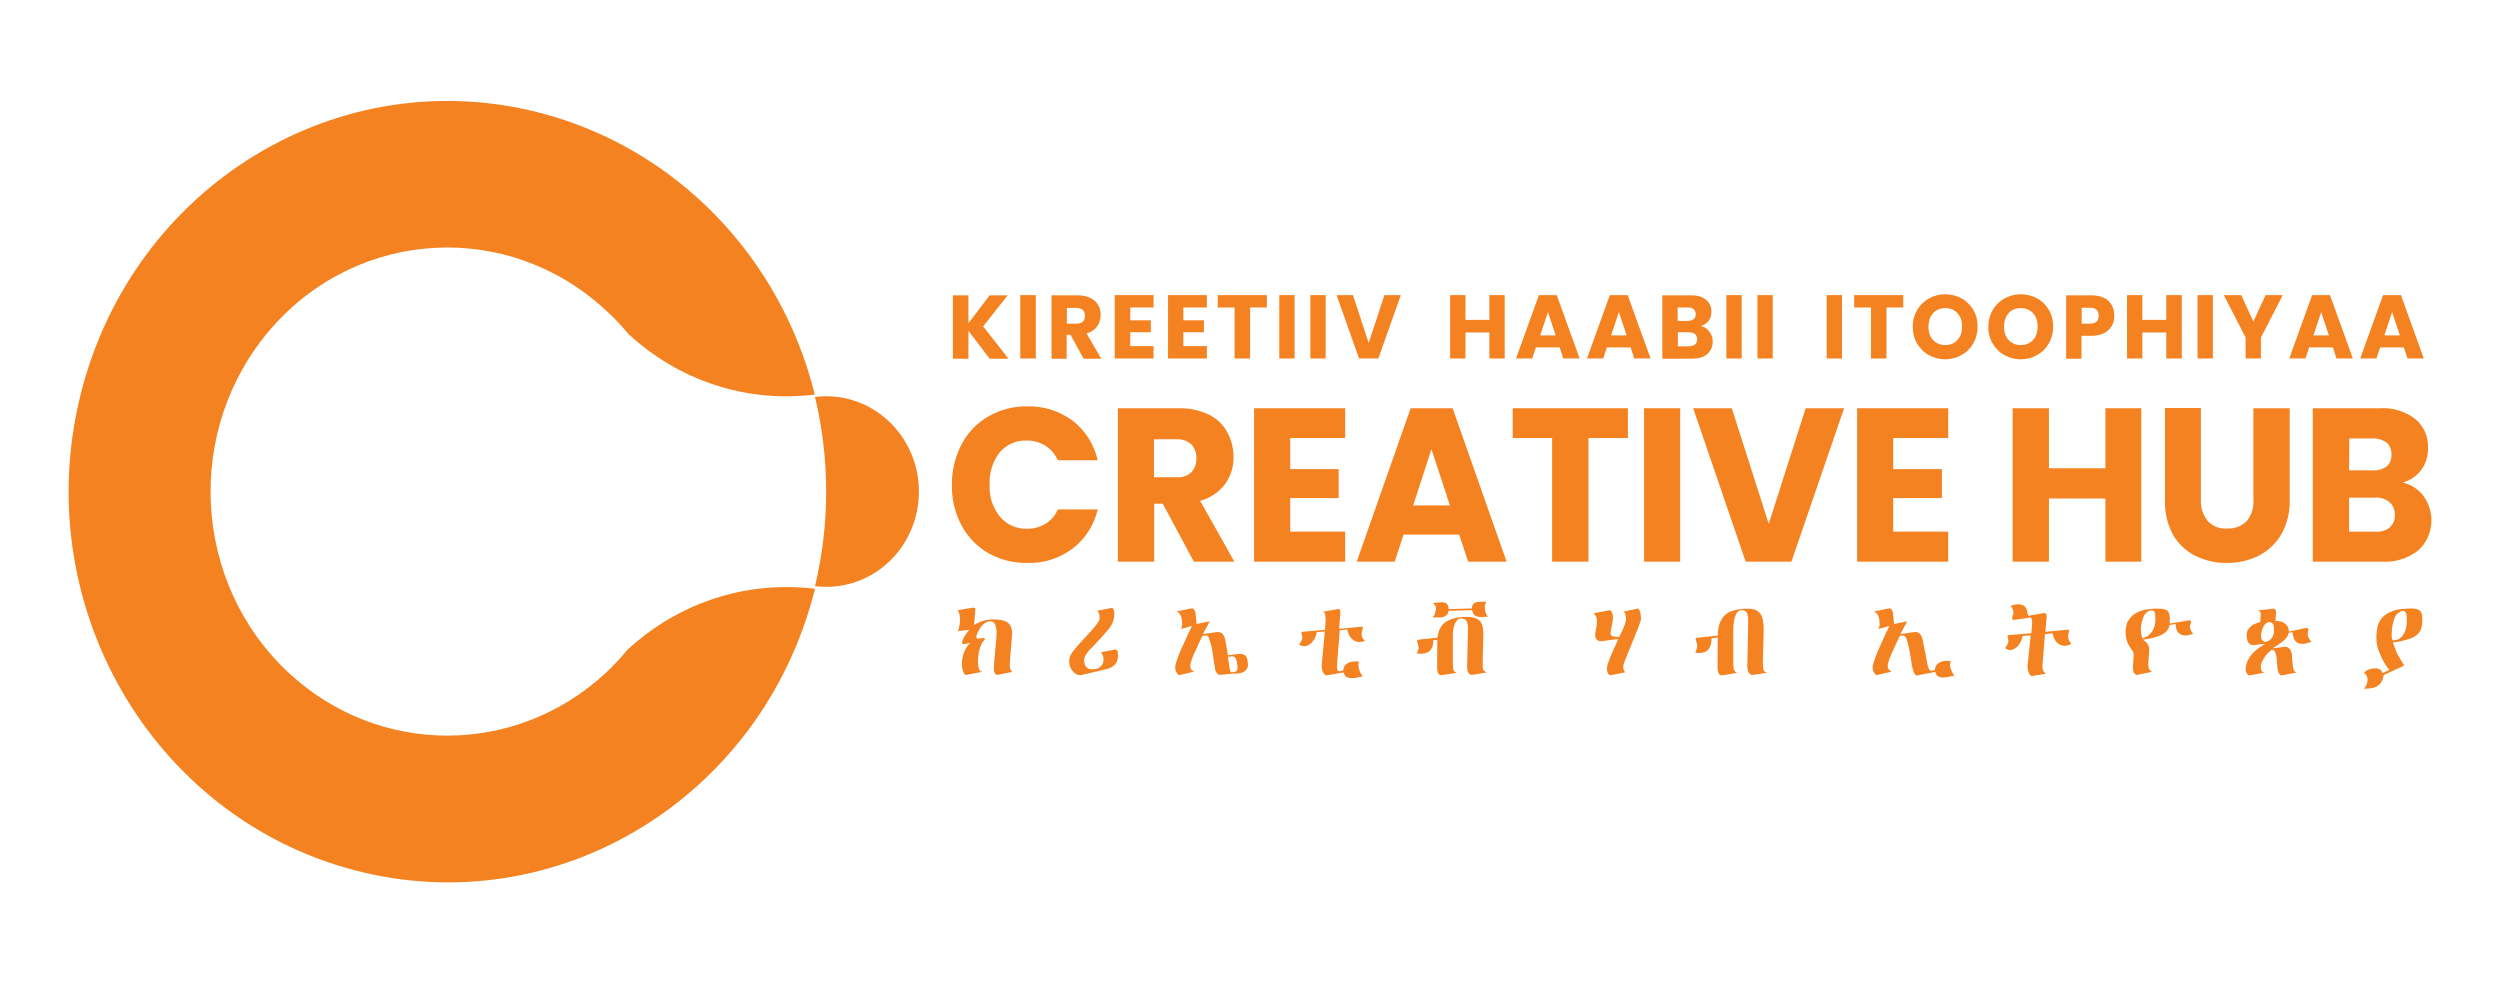 <?xml version="1.0" encoding="utf-8"?>
<!-- Generator: Adobe Illustrator 28.2.0, SVG Export Plug-In . SVG Version: 6.00 Build 0)  -->
<svg version="1.1" id="Layer_2_00000036227914192138824060000000624300514597956491_"
	 xmlns="http://www.w3.org/2000/svg" xmlns:xlink="http://www.w3.org/1999/xlink" x="0px" y="0px" viewBox="0 0 1191.1 468.5"
	 style="enable-background:new 0 0 1191.1 468.5;" xml:space="preserve">
<style type="text/css">
	.st0{fill:#F58220;}
	.st1{fill-rule:evenodd;clip-rule:evenodd;fill:#F58220;}
	.st2{fill:none;}
</style>
<g id="Layer_1-2">
	<g>
		<g>
			<g>
				<path class="st0" d="M468,295.9c1.6-0.5,3.4-0.8,5.2-0.8c3.2,0,5.6,0.5,7,1.6s2.1,2.9,2,5.5l-1.1,13.8c0,0.8,0,1.5,0.1,2.2
					s0.5,1.3,1.1,1.9l-7.3,1.5c-0.3-0.2-0.6-0.4-0.8-0.6c-0.2-0.2-0.4-0.6-0.5-0.9c-0.1-0.4-0.2-0.9-0.2-1.4c0-0.6,0-1.2,0.1-2.1
					l1.1-12.9c0.1-0.8,0.1-1.7,0.1-2.6c0-0.9-0.1-1.7-0.3-2.5c-0.2-0.8-0.5-1.4-0.9-1.9c-0.4-0.5-1-0.7-1.8-0.7
					c-0.7,0-1.3,0.2-2,0.5c-0.6,0.4-1.2,0.8-1.8,1.4c-0.6,0.6-1.1,1.3-1.5,2.1s-0.9,1.7-1.2,2.6c-0.1,0.3-0.1,0.5-0.1,0.8
					c0,0.6,0.3,0.9,0.9,0.9c0.2,0,0.4,0,0.6-0.1l1.4-0.2c0.1,0,0.3,0,0.6,0s0.4,0.1,0.5,0.3c0.1,0.3,0,0.5-0.2,0.7
					c-0.2,0.2-0.5,0.5-0.7,0.7c-0.3,0.4-0.6,0.9-0.9,1.6s-0.5,1.5-0.8,2.4c-0.2,0.9-0.4,1.9-0.5,2.9s-0.2,2-0.2,3
					c0,1.1,0.2,2.1,0.5,3c0.4,0.9,0.8,1.4,1.5,1.5l-7.9,1.5c-0.3-0.1-0.5-0.3-0.6-0.6c-0.2-0.3-0.3-0.6-0.5-1.1
					c-0.1-0.4-0.3-0.9-0.4-1.3s-0.2-0.9-0.2-1.4v-1.7c0-0.9,0.2-1.8,0.4-2.7s0.5-1.8,0.9-2.7c0.4-0.9,0.8-1.6,1.3-2.3s1-1.2,1.5-1.5
					l-3.2,0.6H459c-0.4,0-0.6-0.2-0.6-0.7c0-0.4,0.1-0.8,0.3-1.4c0.2-0.5,0.5-1.1,0.9-1.7s0.7-1.2,1.1-1.7s0.8-1,1.2-1.4l-0.3,0.1
					l-5.2,0.6c0.1-0.3,0.2-0.6,0.4-1.1c0.1-0.4,0.2-0.9,0.3-1.4c0.1-0.5,0.1-1,0.2-1.5s0.1-1,0.1-1.4c0-0.9-0.1-1.8-0.3-2.7
					s-0.5-1.5-0.8-1.9l7.2-1.2c0.4,0,0.6,0.1,0.9,0.2s0.3,0.4,0.3,0.6l-0.6,7.4C465.1,297.2,466.4,296.5,468,295.9L468,295.9z"/>
				<path class="st0" d="M532.6,312.9c0,1.6-0.6,3-1.7,4s-2.6,1.7-4.2,2l-11.9,2.8c-1.5,0-2.7-0.6-3.7-1.9c-1.2-1.3-1.7-2.9-1.7-4.8
					c0-0.9,0.2-1.8,0.6-2.7s1-1.7,1.7-2.6c0.5-0.7,1.3-1.6,2.3-2.7c1-1.1,2.1-2.3,3.2-3.5s2.2-2.4,3.2-3.5c1-1.1,1.7-2,2.1-2.6
					c0.9-1.2,1.4-2.1,1.4-2.9s-0.1-1.3-0.2-1.9c-0.1-0.5-0.4-1.1-0.9-1.6l7-1.4c0.5,0.3,0.8,0.7,0.9,1.2c0.1,0.5,0.2,1.1,0.2,1.5
					c0,0.5,0,1.1-0.1,1.7s-0.2,1.2-0.4,1.8s-0.4,1.2-0.7,1.7s-0.6,1-0.9,1.5c-0.7,0.8-1.4,1.7-2.2,2.6c-0.8,1-1.7,1.9-2.6,2.9
					c-0.9,1-1.8,2-2.7,2.9c-0.9,1-1.7,1.8-2.5,2.6c-0.5,0.6-1,1.3-1.5,2.1s-0.8,1.6-0.8,2.4c0,1.2,0.3,2.3,0.9,3.1s1.6,1.3,2.9,1.3
					c0.7,0,1.6-0.1,2.7-0.4c0.8-0.4,1.5-0.9,2-1.7s0.8-1.6,0.8-2.4s-0.1-1.5-0.4-2.2c-0.3-0.7-0.6-1.2-1-1.4l7.1-1.4
					c0.5,0.2,0.8,0.6,1.1,1.2C532.5,311.7,532.7,312.3,532.6,312.9L532.6,312.9z"/>
				<path class="st0" d="M593,319.8c-1.1,0.8-2.4,1.1-3.9,1.1c-0.7,0-1.5,0-2.2,0.1c-0.8,0.1-1.5,0.1-2.2,0.2s-1.5,0.2-2.1,0.2
					c-0.7,0.1-1.3,0.1-1.8,0.1c-0.4-0.2-0.8-0.5-1.1-0.9s-0.6-0.9-0.7-1.4l-1.4-9.1c-0.3-1.9-0.7-3.3-1-4.3c-0.3-1-0.6-1.8-0.8-2.2
					s-0.5-0.8-0.8-0.8s-0.6-0.1-1,0l-1.1,0.1c-1,2-1.8,3.7-2.4,5.1c-0.7,1.4-1.2,2.7-1.7,3.7s-0.8,1.9-1,2.5
					c-0.2,0.6-0.4,1.2-0.5,1.6c-0.1,0.4-0.2,0.8-0.2,1c0,0.2,0,0.5,0,0.6c0,0.6,0.2,1.2,0.6,1.7s0.8,0.8,1.3,0.9l-7.4,1.7
					c-0.5-0.4-0.8-0.9-1.2-1.6s-0.5-1.4-0.5-2c0-0.3,0-0.6,0.1-1s0.2-0.9,0.4-1.5c0.2-0.6,0.4-1.4,0.8-2.4c0.3-0.9,0.8-2.1,1.4-3.5
					c0.6-1.4,1.3-3,2.2-4.9c0.8-1.9,1.9-4.1,3.1-6.6l-5.3,1.5c0.2-0.3,0.3-0.6,0.5-1.2c0.1-0.5,0.2-1,0.1-1.5c0-0.5-0.1-1.1-0.1-1.7
					c-0.1-0.6-0.2-1.1-0.4-1.6c-0.2-0.5-0.5-1-0.8-1.4c-0.3-0.4-0.8-0.8-1.4-1l7.7-1.5c0.3,0.1,0.5,0.4,0.8,0.8s0.5,0.9,0.6,1.3
					l0.5,5.4l6.3-1.3l-3.3,6.1l7-1c1.1,0,1.9,0.4,2.5,1.1c0.6,0.7,1,1.8,1.3,3.3l1.1,6.7l4.9-0.6c1-0.1,1.8-0.1,2.3,0.1
					s1.1,0.5,1.4,0.9c0.3,0.4,0.6,1,0.7,1.6c0.1,0.7,0.2,1.5,0.3,2.4C594.6,318,594.1,319,593,319.8L593,319.8z M589.1,314.7
					c-0.2-0.5-0.3-0.9-0.5-1.2s-0.4-0.5-0.7-0.6c-0.2-0.1-0.5-0.2-0.8-0.2l-2.1,0.2l0.7,4.8c0.1,0.7,0.3,1.3,0.4,1.8
					c0.1,0.5,0.4,0.8,0.7,0.8c1.4,0,2.2-0.3,2.5-0.9c0.3-0.6,0.4-1.5,0.2-2.6C589.4,315.9,589.3,315.2,589.1,314.7L589.1,314.7z"/>
				<path class="st0" d="M647.5,305.9c-1.5-0.1-2.7-0.7-3.7-1.8s-1.6-2.6-1.9-4.2l-3.6,0.4l-1.3,16.4c0,0.3,0,0.6,0,1s0.1,0.7,0.1,1
					s0.2,0.6,0.3,0.8c0.2,0.2,0.3,0.3,0.6,0.3l2-0.3c0-0.8,0.2-1.4,0.5-2s0.7-1,1.2-1.3s1.1-0.6,1.8-0.8s1.5-0.3,2.2-0.3
					c0.8,0,1.4,0.1,1.8,0.2c-0.2,0.4-0.3,0.9-0.3,1.5c0,0.9,0.2,1.8,0.6,2.9s0.9,1.9,1.5,2.5c-1.1,0.3-2.1,0.5-3,0.7
					s-1.6,0.2-2.2,0.2c-1.1,0-2-0.2-2.6-0.6c-0.6-0.4-1.1-1.1-1.4-2.1l-8.5,1.4c-0.6-0.5-1.1-1.1-1.4-1.8s-0.5-1.8-0.5-3.1l1.5-16
					l-3.9,0.3c-0.1,1-0.4,1.9-0.8,2.7c-0.4,0.8-0.9,1.5-1.4,2.1c-0.5,0.6-1.2,1-1.8,1.4s-1.3,0.5-2,0.5c-0.9-0.1-1.7-0.3-2.4-0.8
					c0.5-0.7,0.9-1.4,1.2-1.9c0.2-0.5,0.4-1,0.4-1.5c0-0.1,0-0.2-0.1-0.5s-0.1-0.4-0.1-0.6c0-0.2-0.1-0.4-0.2-0.6
					c0-0.2-0.1-0.4-0.1-0.5c0-0.3,0.2-0.4,0.5-0.5l10.8-0.9l0.3-4.7c0-0.8-0.1-1.6-0.2-2.4s-0.5-1.3-1.1-1.5l7.5-1.4
					c0.3,0.3,0.6,0.5,0.7,0.9s0.2,0.7,0.1,1.1l-0.6,7.5l10.8-1c0.3,0,0.5,0.2,0.5,0.5c0,0.2,0,0.4-0.1,0.6c-0.1,0.3-0.1,0.5-0.2,0.8
					s-0.1,0.6-0.2,0.8c0,0.2-0.1,0.4-0.1,0.6c0,0.5,0.1,1,0.3,1.6c0.2,0.6,0.7,1.2,1.3,1.9C649.7,305.6,648.5,305.9,647.5,305.9
					L647.5,305.9z"/>
				<path class="st0" d="M684.9,303.8c0.2-1.9,0.7-3.5,1.4-4.8c0.8-1.3,1.8-2.3,3-3s2.7-1.3,4.3-1.6c1.7-0.3,3.5-0.5,5.4-0.5
					c1.2,0,2.3,0.1,3.3,0.4s1.8,0.7,2.5,1.3c0.7,0.6,1.2,1.5,1.5,2.7c0.3,1.1,0.5,2.6,0.4,4.4l-0.3,13.4c0,0.5,0,1.1,0,1.5
					c0,0.5,0.1,0.9,0.2,1.2c0.1,0.4,0.3,0.7,0.6,0.9s0.6,0.5,1.1,0.7l-7.3,1.2c-0.8-0.4-1.4-0.8-1.6-1.4s-0.4-1.2-0.4-2V318
					l0.4-18.1c0-2-0.2-3.3-0.7-4.1c-0.5-0.7-1.4-1.1-2.7-1.1c-0.7,0-1.2,0.2-1.7,0.7s-0.9,1.1-1.2,1.9c-0.3,0.8-0.6,1.7-0.7,2.8
					c-0.2,1.1-0.2,2.2-0.2,3.5v12.7c0,1.1,0.1,2,0.2,2.6c0.1,0.7,0.7,1.2,1.6,1.7l-7.4,1.1c-0.7-0.1-1.3-0.5-1.5-1.1
					s-0.4-1.4-0.4-2.3l0.1-13.5l-2,0.3c0.1,1.6-0.2,3-0.8,4c-0.6,1-1.5,1.7-2.9,2.1c-0.6,0.2-1.2,0.2-1.8,0.3
					c-0.6,0-1.4-0.1-2.3-0.2c0.2-0.5,0.4-0.9,0.5-1.2s0.3-0.6,0.3-0.8c0.1-0.2,0.1-0.4,0.1-0.6c0-0.2,0-0.5-0.1-0.7
					c-0.1-0.2-0.2-0.5-0.2-1c-0.1-0.5-0.2-0.8-0.4-1.1c-0.1-0.2-0.1-0.4,0-0.6c0.1-0.2,0.2-0.3,0.3-0.5L684.9,303.8L684.9,303.8z
					 M708.3,293.8c-0.3,0-0.7,0.1-1,0.1s-0.7,0.1-1.1,0.1c-0.3,0-0.6,0-0.8,0c-1.1-0.1-2-0.3-2.7-0.8s-1.1-1.3-1.3-2.5l-11.2,0.3
					c-0.1,0.6-0.3,1.2-0.7,1.7c-0.4,0.5-0.9,0.9-1.5,1.1c-0.7,0.3-1.5,0.4-2.6,0.4s-2,0-3-0.1c0.6-0.4,1.1-1,1.3-1.8
					s0.4-1.6,0.4-2.3c0.1-0.6,0-1.1-0.3-1.5c-0.3-0.4-0.6-0.8-1.1-1.2c1.2-0.1,2.3-0.2,3.2-0.3s1.7-0.1,2.3,0.1
					c0.6,0.1,1.1,0.5,1.4,0.9s0.5,1.2,0.6,2.2l11-0.3c0-0.7,0.2-1.3,0.5-1.8s0.7-0.8,1.2-1c0.5-0.2,1.3-0.4,2.1-0.4
					c0.9,0,1.9,0,3.2,0c-0.3,0.4-0.5,0.8-0.6,1.2c-0.1,0.4-0.2,0.9-0.2,1.5c0,1.7,0.5,3.2,1.5,4.4
					C708.9,293.8,708.6,293.8,708.3,293.8L708.3,293.8z"/>
				<path class="st0" d="M781.4,296.6c-0.4,1.2-0.9,2.6-1.6,4.2s-1.3,3.4-2.1,5.2c-0.7,1.8-1.4,3.6-2.1,5.1c-0.6,1.6-1.2,3-1.6,4.1
					c-0.4,1.1-0.6,1.8-0.6,1.9c0,0.5,0,1.1,0.1,1.7c0.1,0.6,0.4,1.1,0.9,1.5l-7.1,1.4c-0.5,0-0.9-0.3-1.2-0.9
					c-0.4-0.6-0.5-1.5-0.5-2.6c0-0.5,0.2-1.1,0.4-1.8s0.6-1.7,1-2.8s1-2.4,1.7-3.9c0.7-1.5,1.4-3.3,2.3-5.3l-8,1.1c-2,0-3-1-3-3.1
					c0-0.1,0-0.5,0.1-1s0.2-1.1,0.3-1.7s0.2-1.2,0.3-1.7c0.1-0.5,0.1-0.9,0.1-1.1c0-0.7,0-1.3,0-1.7c0-0.4-0.1-0.8-0.2-1.1
					c-0.1-0.3-0.3-0.6-0.5-0.9c-0.2-0.3-0.5-0.6-0.8-1l7.7-1.5c1,0.5,1.5,1.8,1.5,4c0,0.3-0.1,0.7-0.2,1.4c-0.1,0.7-0.2,1.4-0.4,2.1
					c-0.1,0.7-0.2,1.4-0.4,2c-0.1,0.6-0.2,1-0.2,1.1c0,1,0.3,1.6,0.9,1.8c0.6,0.2,1.7,0.3,3.2,0.4c0.3-0.6,0.7-1.3,1.1-2.1
					s0.7-1.7,1.1-2.5s0.6-1.6,0.8-2.3c0.2-0.7,0.3-1.2,0.3-1.5c0-0.9-0.1-1.7-0.3-2.4c-0.2-0.7-0.5-1.2-1-1.3l7.2-1.5
					c0.4,0.5,0.7,1.2,0.9,2s0.3,1.7,0.3,2.6C782,294.7,781.8,295.5,781.4,296.6L781.4,296.6z"/>
				<path class="st0" d="M834.5,321.6c-0.8-0.5-1.4-1-1.6-1.7s-0.4-1.4-0.4-2.3v-0.1l0.4-20.9c0-1.1,0-2.1-0.1-2.8
					c-0.1-0.8-0.3-1.4-0.5-1.8c-0.2-0.5-0.6-0.8-1-1c-0.4-0.2-1-0.3-1.7-0.3s-1.2,0.3-1.7,0.8s-0.9,1.3-1.2,2.2
					c-0.3,0.9-0.6,2-0.7,3.2c-0.2,1.2-0.2,2.5-0.2,3.9v14.7c0,1.2,0.1,2.2,0.2,3.1c0.1,0.8,0.7,1.5,1.6,2l-7.4,1.2
					c-0.7-0.2-1.3-0.6-1.5-1.3s-0.4-1.5-0.4-2.6l0.1-14.2v0l-3,0.4c0.1,1.7-0.2,3.1-0.8,4.3s-1.5,2-2.9,2.4
					c-0.5,0.2-1.1,0.2-1.7,0.3s-1.4-0.1-2.3-0.2c0.4-1,0.7-1.7,0.8-2.3c0.2-0.6,0.2-1.1,0-1.6c0-0.2-0.1-0.6-0.2-1
					c-0.1-0.4-0.2-0.8-0.4-1.1c-0.1-0.2-0.1-0.4,0-0.5s0.2-0.3,0.3-0.5l10.2-1.1c0.1-4.4,1.2-7.6,3.3-9.6c1.1-1.1,2.6-1.9,4.4-2.4
					c1.9-0.5,4-0.8,6.4-0.8c1.2,0,2.3,0.1,3.3,0.4c1,0.3,1.8,0.8,2.5,1.5c0.7,0.7,1.2,1.8,1.5,3.1c0.3,1.3,0.5,3,0.5,5.1l-0.4,15.5
					c0,1.2,0.1,2.3,0.2,3.1s0.7,1.5,1.7,1.9L834.5,321.6L834.5,321.6z"/>
				<path class="st0" d="M925.9,322.8c-1.1,0-2-0.2-2.6-0.6c-0.6-0.4-1-1.1-1.3-2.1l-9,1.8c-0.4-0.3-0.6-0.6-0.8-0.9s-0.4-0.6-0.5-1
					c-0.1-0.4-0.3-0.8-0.4-1.3c-0.1-0.5-0.2-1.1-0.4-1.8l-1-6.2c-0.4-1.9-0.7-3.5-1-4.5s-0.6-1.9-0.8-2.4c-0.3-0.5-0.6-0.8-0.8-0.9
					c-0.3-0.1-0.6-0.1-1-0.1l-1.1,0.1c-1,2-1.8,3.7-2.4,5.1c-0.7,1.4-1.2,2.7-1.7,3.7s-0.8,1.9-1,2.5c-0.2,0.6-0.4,1.2-0.5,1.6
					c-0.1,0.4-0.2,0.8-0.2,1c0,0.2,0,0.5,0,0.6c0,0.6,0.2,1.2,0.6,1.7s0.8,0.8,1.3,0.9l-7.4,1.7c-0.5-0.4-0.8-0.9-1.2-1.6
					s-0.5-1.4-0.5-2c0-0.3,0-0.6,0.1-1s0.2-0.9,0.4-1.5c0.2-0.6,0.4-1.4,0.8-2.4c0.3-0.9,0.8-2.1,1.4-3.5c0.6-1.4,1.3-3,2.2-4.9
					c0.8-1.9,1.9-4.1,3.1-6.6l-5.3,1.5c0.2-0.3,0.3-0.6,0.5-1.2c0.1-0.5,0.2-1,0.1-1.5c0-0.5-0.1-1.1-0.1-1.7
					c-0.1-0.6-0.2-1.1-0.4-1.6c-0.2-0.5-0.5-1-0.8-1.4c-0.3-0.4-0.8-0.8-1.4-1l7.7-1.5c0.3,0.1,0.5,0.4,0.8,0.8s0.5,0.9,0.6,1.3
					l0.5,5.4l6.3-1.3l-3.3,6.1l7-1c1.1,0,1.9,0.4,2.5,1.1c0.6,0.7,1,1.8,1.3,3.3l1.9,9.9c0.1,0.5,0.2,1,0.3,1.5s0.3,0.9,0.4,1.3
					s0.4,0.7,0.6,1c0.2,0.3,0.5,0.4,0.8,0.4l1.7-0.4c0-0.8,0.2-1.4,0.5-2s0.7-1,1.2-1.3c0.5-0.3,1.1-0.6,1.8-0.8
					c0.7-0.2,1.4-0.3,2.2-0.3c0.8,0,1.4,0.1,1.8,0.3c-0.2,0.4-0.3,0.8-0.3,1.5c0,0.9,0.2,1.8,0.6,2.8c0.4,1,0.9,1.9,1.5,2.5
					C928.9,322.4,927.2,322.7,925.9,322.8L925.9,322.8z"/>
				<path class="st0" d="M983.5,307.7c-0.7,0-1.4-0.2-2-0.5s-1.2-0.8-1.7-1.3s-0.9-1.2-1.2-1.9c-0.3-0.7-0.5-1.5-0.7-2.3l-3.6,0.4
					l-1.2,15c0,0.4,0,0.7,0,1s0.1,0.7,0.2,1s0.3,0.7,0.5,1c0.2,0.3,0.5,0.6,1,0.9l-6.9,1.1c-0.7-0.4-1.1-1-1.4-1.8
					c-0.3-0.8-0.5-1.8-0.5-3l1.5-14.6l-3.9,0.3c-0.1,1-0.4,1.9-0.8,2.7c-0.4,0.8-0.9,1.5-1.4,2.1s-1.2,1-1.8,1.4
					c-0.7,0.3-1.3,0.5-2,0.5c-0.9-0.1-1.7-0.4-2.3-0.9c0.5-0.7,0.9-1.3,1.2-1.9c0.2-0.5,0.3-1,0.4-1.5c0-0.2-0.1-0.5-0.2-1.1
					c-0.2-0.5-0.2-0.9-0.2-1.2c0-0.3,0.2-0.4,0.5-0.5l10.8-0.9l0.4-4.3c0-0.5,0-1.1-0.1-1.7s-0.2-1.1-0.5-1.5l-8.4,1.2
					c-0.2-0.2-0.3-0.3-0.4-0.5c-0.1-0.1-0.2-0.3-0.2-0.6c0.1-0.3,0.3-0.7,0.4-1.1c0.1-0.5,0.2-0.8,0.3-1.1c0-0.5,0-1-0.2-1.5
					s-0.6-1.1-1.1-2c0.9-0.3,1.7-0.5,2.3-0.6s1.2-0.1,1.7-0.1c0.7,0.1,1.2,0.2,1.7,0.4c0.5,0.2,0.9,0.5,1.2,0.9s0.6,1,0.8,1.6
					c0.2,0.7,0.4,1.6,0.6,2.6l8-1.4c0.3,0.3,0.6,0.5,0.7,0.9s0.2,0.7,0.1,1.1l-0.6,7l10.8-1c0.3,0,0.5,0.2,0.5,0.5
					c0,0.1,0,0.3-0.1,0.6s-0.1,0.5-0.2,0.8s-0.1,0.6-0.1,0.8c0,0.3-0.1,0.4-0.1,0.5c0,0.5,0.1,1.1,0.3,1.6c0.3,0.6,0.7,1.2,1.3,1.9
					C985.8,307.4,984.6,307.7,983.5,307.7L983.5,307.7z"/>
				<path class="st0" d="M1042.8,302.6c-0.6,0.1-1.2,0.2-1.7,0.2c-1.4-0.1-2.4-0.5-3.2-1.3s-1.2-2.2-1.4-4.2l-2.9,0.5
					c0,0.6-0.2,1.2-0.5,1.7c-0.3,0.5-0.7,1-1.1,1.5c-0.8,0.8-2.1,1.6-3.9,2.2c-1.8,0.7-4.2,1.2-7.2,1.6c1.1,0.6,1.9,1.4,2.4,2.2
					s0.7,1.8,0.7,3l-0.5,6.3c0,0.9,0.1,1.6,0.3,2.2c0.2,0.6,0.7,1.1,1.5,1.6l-7.4,1.5c-0.7-0.4-1.1-0.8-1.3-1.3s-0.4-1.2-0.4-2.1
					l0.4-6.4c0-0.4-0.1-0.8-0.3-1.2c-0.2-0.4-0.5-0.9-1-1.5c-0.4-0.6-0.8-1.3-1.1-1.8s-0.6-1.2-0.8-1.8s-0.4-1.3-0.5-2
					s-0.2-1.5-0.2-2.4c0-1.2,0.2-2.4,0.5-3.6c0.3-1.2,1-2.3,2-3.4c0.9-1.1,2.3-2.1,4.2-2.8c1.9-0.8,4.3-1.2,7.2-1.3l2,0
					c1.8,0,3.1,0.3,3.9,0.9c0.8,0.6,1.2,1.8,1.3,3.6c0,1-0.1,1.9-0.1,2.6l9.6-1.6c0.2,0.1,0.3,0.3,0.4,0.4s0.2,0.3,0.2,0.5
					c0,0.1,0,0.1,0,0.2c0,0.1-0.1,0.2-0.1,0.4c-0.1,0.3-0.2,0.6-0.3,0.9c-0.1,0.2-0.1,0.5-0.1,0.7c0,0.5,0.1,1.1,0.3,1.5
					s0.6,1.1,1.2,1.9C1044.1,302.2,1043.4,302.4,1042.8,302.6L1042.8,302.6z M1024.2,302.2c0.9-0.9,1.5-1.8,1.9-2.8
					c0.4-0.9,0.6-1.7,0.7-2.5c0.1-0.8,0.1-1.6,0.1-2.6c0-1.3-0.1-2.2-0.4-2.7c-0.2-0.5-0.7-0.8-1.4-0.8c-0.7,0-1.3,0.3-2,0.7
					c-0.7,0.5-1.1,1-1.5,1.6c-0.5,1.1-0.9,2.3-1.2,3.4s-0.4,2.2-0.4,3.3c0,0.6,0.1,1.4,0.2,2.2s0.3,1.5,0.4,2.1
					C1022.1,303.8,1023.3,303.1,1024.2,302.2L1024.2,302.2z"/>
				<path class="st0" d="M1098.8,306.5c-0.6,0.2-1.2,0.3-1.7,0.3c-1.4,0-2.5-0.4-3.3-1.2c-0.8-0.8-1.3-2.3-1.6-4.4l-1.8,0.3
					c-0.1,0.6-0.3,1.1-0.6,1.7c-0.3,0.5-0.8,1.1-1.4,1.7s-1.4,1.2-2.3,1.8c-0.9,0.6-2,1.4-3.3,2.2l5.6-0.7c0.9-0.1,1.7,0.1,2.3,0.8
					c0.7,0.6,1,1.5,1.2,2.7l0.5,5.7c0.1,0.8,0.2,1.4,0.4,1.8c0.2,0.4,0.6,0.8,1.1,1.3l-6.9,1.3c-0.3,0-0.5-0.1-0.7-0.3
					s-0.4-0.5-0.6-0.8s-0.3-0.7-0.4-1.1c-0.1-0.4-0.2-0.8-0.2-1.2l-0.4-4.7c-0.1-1.3-0.4-2.2-0.7-3c-0.3-0.7-0.9-1.1-1.6-1.1
					c-0.1,0-0.4,0.2-1,0.7c-0.6,0.5-1.2,1.1-1.8,1.9c-0.7,0.8-1.2,1.7-1.7,2.7c-0.5,1-0.8,2.1-0.8,3.1c0,0.4,0.1,0.8,0.3,1.3
					s0.6,0.9,1.3,1.2l-7.1,1.3c-0.5-0.2-0.9-0.5-1.2-1.1c-0.3-0.5-0.5-1-0.5-1.5c0-0.9,0.1-1.9,0.4-2.9s0.8-2.1,1.5-3.2
					s1.7-2.2,2.9-3.2c1.2-1.1,2.7-2.1,4.6-3.2l-5.3,0.6c-1.2,0.2-2.1-0.2-2.7-1s-0.9-2.1-0.9-3.7c0-1,0.2-1.8,0.6-2.5
					s0.9-1.3,1.5-1.8c0.6-0.5,1.3-0.9,2.1-1.2s1.6-0.6,2.3-0.8l0.2-3.2c0.1-1.2-0.3-2-1.3-2.3l7.3-0.8c0.3,0,0.7,0.1,0.9,0.4
					c0.2,0.2,0.4,0.7,0.4,1.4l-0.3,4c0.9,0,1.7,0.1,2.5,0.3s1.4,0.5,2,1c0.6,0.4,1.1,1,1.4,1.6c0.3,0.7,0.5,1.4,0.5,2.2l8.7-1.8
					c0.4,0.3,0.6,0.6,0.6,0.9c0,0.1,0,0.1,0,0.2s-0.1,0.2-0.1,0.4c-0.2,0.7-0.2,1.3-0.2,1.6c0,0.5,0.1,1.1,0.4,1.6s0.7,1.2,1.3,2
					C1100.2,306.1,1099.4,306.4,1098.8,306.5L1098.8,306.5z M1083.4,299.4c0-0.6-0.1-1.1-0.2-1.6c-0.2-0.4-0.4-0.8-0.8-1
					c-0.4-0.3-0.8-0.4-1.4-0.4c-0.4,0-0.9,0.2-1.3,0.5s-0.8,0.8-1.1,1.3s-0.7,1.2-0.9,2c-0.2,0.8-0.4,1.6-0.5,2.4
					c0,0.4,0,0.7,0.1,1.1c0.1,0.4,0.2,0.7,0.3,1c0.2,0.3,0.4,0.6,0.7,0.8s0.6,0.3,0.9,0.3c0.5,0,1-0.1,1.5-0.4s0.9-0.6,1.3-1
					s0.7-0.9,0.9-1.4s0.4-1.1,0.5-1.6C1083.3,300.6,1083.3,300,1083.4,299.4L1083.4,299.4z"/>
				<path class="st0" d="M1132.2,303.5c0-1.7,0.2-3.2,0.5-4.7s0.9-2.8,1.9-4.1c1-1.3,2.5-2.4,4.4-3.2c1.9-0.9,4.4-1.4,7.5-1.5
					l2.2-0.1c2,0,3.4,0.3,4.2,1s1.2,2,1.2,3.9c0,1.7-0.1,3.1-0.4,4.2s-0.8,2.1-1.7,3c-0.9,0.9-2.2,1.8-4.1,2.4s-4.5,1.3-7.8,1.7
					c0.1,0.5,0.3,1,0.5,1.5c0.2,0.5,0.4,1.1,0.6,1.6c0.2,0.5,0.4,1,0.6,1.5s0.3,0.8,0.5,1.1c0.1,0.2,0.3,0.5,0.5,0.9
					s0.5,0.9,0.8,1.3c0.3,0.5,0.6,1,0.9,1.5c0.3,0.5,0.7,1.1,1,1.6l-9.8,4.5c-0.2,1.4-0.6,2.5-1.2,3.4c-0.6,0.9-1.3,1.5-2.1,2
					s-1.8,0.8-2.8,0.9c-1.1,0.2-2.2,0.2-3.4,0.2c0.6-0.5,1-1.1,1.3-1.9s0.5-1.5,0.5-2.2s-0.1-1.4-0.4-1.9s-0.7-1.1-1.3-1.5
					c0.3-0.5,0.9-1,2-1.5c0.5-0.2,1.1-0.4,1.7-0.5c0.6-0.1,1.2-0.2,1.7-0.2c0.8,0,1.5,0.2,2.2,0.6s1,0.9,1.2,1.7l3.3-1.5
					c-0.8-0.9-1.6-2-2.3-3.2c-0.7-1.2-1.4-2.5-1.9-3.9C1132.7,309.2,1132.2,306.4,1132.2,303.5L1132.2,303.5z M1140,305.1
					c1.7,0,3-0.5,3.8-1.3s1.6-1.8,2-2.9s0.7-2.1,0.8-3.1c0.1-1,0.1-2,0.1-3.1c0-1.3-0.2-2.2-0.5-2.8s-0.8-0.9-1.5-0.9
					c-0.6,0.1-1.2,0.4-1.9,0.9s-1.2,1-1.5,1.6c-0.3,0.5-0.6,1.2-0.8,2c-0.2,0.8-0.4,1.6-0.6,2.4s-0.3,1.7-0.3,2.6
					c-0.1,0.9-0.1,1.6-0.1,2.4c0,0.4,0,0.8,0.1,1.2S1139.9,304.8,1140,305.1L1140,305.1z"/>
			</g>
			<path class="st1" d="M374.8,279.7c4.5,0,9,0.3,13.5,0.8c-24.8,99.6-123.2,159.6-219.8,134S13.6,287.6,38.4,188
				C63.2,88.4,161.6,28.4,258.2,54c63.8,16.9,113.7,68.2,130,134c-32.3,4-64.7-6.5-88.9-29c-3.3-4-6.9-7.8-10.8-11.3
				c-46.4-42.9-117.7-39-159.3,8.8s-37.8,121.3,8.5,164.2c42.9,39.7,107.9,39.7,150.8,0c3.8-3.5,7.3-7.3,10.6-11.3
				C320,290.2,346.9,279.6,374.8,279.7L374.8,279.7z"/>
			<path class="st1" d="M437.8,234.2c0,25.1-19.7,45.4-44.1,45.4c-1.8,0-3.6-0.1-5.4-0.3c7.1-29.6,7.1-60.6,0-90.2
				c1.8-0.2,3.6-0.3,5.4-0.3C418.1,188.8,437.8,209.2,437.8,234.2L437.8,234.2z"/>
			<path class="st1" d="M458.2,211.6c2.9-5.6,7.3-10.1,12.7-13.2c5.6-3.2,12-4.9,18.5-4.8c7.8-0.2,15.4,2.2,21.7,6.9
				c6,4.6,10.2,11.3,11.9,18.8h-19c-1.3-2.9-3.4-5.4-6-7c-2.7-1.6-5.7-2.5-8.8-2.4c-4.9-0.2-9.6,1.8-12.9,5.6
				c-3.4,4.4-5.1,9.9-4.8,15.5c-0.3,5.6,1.5,11,5,15.3c3.3,3.8,8,5.8,12.9,5.6c3.1,0.1,6.2-0.8,8.8-2.4c2.6-1.6,4.6-4,5.8-6.8h19
				c-1.7,7.5-6,14.1-12,18.7c-6.3,4.7-13.9,7.1-21.7,6.8c-6.4,0.1-12.8-1.5-18.5-4.7c-5.3-3.1-9.7-7.6-12.7-13.2
				c-3.1-5.9-4.7-12.5-4.6-19.3C453.4,224.2,455.1,217.5,458.2,211.6L458.2,211.6z"/>
			<path class="st1" d="M568.8,267.6L554,240h-4.1v27.6h-17.3v-73.1h29c4.9-0.1,9.8,0.9,14.3,3c3.7,1.8,6.8,4.7,8.8,8.4
				c2,3.6,3,7.6,3,11.7c0.1,4.7-1.3,9.2-4,13c-3,4-7.2,6.8-11.9,8l16.3,29H568.8z M549.8,227.4h10.7c2.6,0.2,5.2-0.6,7.1-2.4
				c1.7-1.8,2.5-4.3,2.4-6.8c0.1-2.4-0.8-4.8-2.4-6.5c-2-1.7-4.5-2.6-7.1-2.4h-10.7V227.4L549.8,227.4z"/>
			<polygon class="st1" points="614.7,208.7 614.7,223.5 637.8,223.5 637.8,237.3 614.7,237.3 614.7,253.3 640.9,253.3 640.9,267.6 
				597.5,267.6 597.5,194.5 640.9,194.5 640.9,208.7 			"/>
			<path class="st1" d="M695.2,254.7h-26.5l-4.2,12.9h-18.1l25.7-73.1h20l25.7,73.1h-18.3L695.2,254.7L695.2,254.7L695.2,254.7z
				 M690.8,240.8L690.8,240.8l-8.8-26.8l-8.7,26.8H690.8z"/>
			<polygon class="st1" points="775.6,194.5 775.6,208.7 756.8,208.7 756.8,267.6 739.5,267.6 739.5,208.7 720.7,208.7 720.7,194.5 
							"/>
			<rect x="783.3" y="194.5" class="st0" width="17.2" height="73.1"/>
			<polygon class="st1" points="878.6,194.5 853.5,267.6 831.7,267.6 806.7,194.5 825.1,194.5 842.7,249.6 860.3,194.5 			"/>
			<polygon class="st1" points="902,208.7 902,223.5 925.2,223.5 925.2,237.3 902,237.3 902,253.3 928.2,253.3 928.2,267.6 
				884.8,267.6 884.8,194.5 928.2,194.5 928.2,208.7 			"/>
			<polygon class="st1" points="1020.2,194.5 1020.2,267.6 1003.1,267.6 1003.1,237.5 976.2,237.5 976.2,267.6 958.9,267.6 
				958.9,194.5 976.2,194.5 976.2,223.1 1003.1,223.1 1003.1,194.5 			"/>
			<path class="st1" d="M1048.6,194.5v43.7c-0.2,3.7,1,7.3,3.3,10.1c2.4,2.5,5.8,3.8,9.2,3.5c3.4,0.2,6.8-1,9.3-3.5
				c2.3-2.8,3.5-6.4,3.2-10.1v-43.7h17.3V238c0.2,5.8-1.2,11.5-4,16.6c-2.6,4.4-6.4,7.9-10.8,10.2c-4.8,2.3-9.9,3.5-15.2,3.4
				c-5.2,0.1-10.3-1.1-15-3.4c-4.4-2.2-8.1-5.7-10.6-10c-2.7-5.1-4.1-10.9-3.8-16.8v-43.6H1048.6L1048.6,194.5z"/>
			<path class="st1" d="M1154.7,236.4c5.8,8,4.7,19.2-2.5,25.8c-5,3.9-11.1,5.8-17.3,5.4h-33v-73.1h31.9c6-0.4,12,1.4,16.9,5.1
				c4.1,3.3,6.3,8.5,6.1,13.8c0.1,3.8-1,7.6-3.3,10.6c-2.2,2.9-5.3,4.9-8.7,5.9C1148.7,230.8,1152.3,233.1,1154.7,236.4
				L1154.7,236.4L1154.7,236.4z M1119.2,224.1h11.4c2.3,0.2,4.6-0.5,6.5-1.9c1.6-1.4,2.4-3.5,2.3-5.6c0.1-2.2-0.7-4.3-2.3-5.7
				c-1.9-1.4-4.2-2.1-6.5-2h-11.3L1119.2,224.1L1119.2,224.1L1119.2,224.1z M1138.6,251.2L1138.6,251.2c1.7-1.5,2.5-3.6,2.4-5.9
				c0.1-2.3-0.8-4.5-2.5-6c-1.9-1.6-4.4-2.4-6.8-2.2h-12.5v16.2h12.7c2.4,0.2,4.9-0.5,6.8-2.1L1138.6,251.2z"/>
			<g>
				<path class="st0" d="M471.5,170.9l-10.1-13.3v13.3H454v-30.2h7.4v13.3l10.1-13.3h8.6l-11.7,14.8l12.1,15.4H471.5L471.5,170.9z"
					/>
				<path class="st0" d="M493.5,140.6v30.2h-7.4v-30.2H493.5z"/>
				<path class="st0" d="M516.3,170.9l-6.3-11.4h-1.8v11.4H501v-30.2h12.3c2.4,0,4.4,0.4,6.1,1.2s2.9,2,3.8,3.4s1.2,3.1,1.2,4.8
					c0,2-0.6,3.8-1.7,5.4s-2.8,2.7-5,3.4l7,12H516.3L516.3,170.9z M508.3,154.2h4.6c1.3,0,2.4-0.3,3-1c0.7-0.7,1-1.6,1-2.8
					s-0.3-2.1-1-2.7s-1.7-1-3-1h-4.6L508.3,154.2L508.3,154.2z"/>
				<path class="st0" d="M538.5,146.5v6.1h9.8v5.7h-9.8v6.6h11.1v5.9h-18.5v-30.2h18.5v5.9L538.5,146.5L538.5,146.5z"/>
				<path class="st0" d="M563.8,146.5v6.1h9.8v5.7h-9.8v6.6H575v5.9h-18.5v-30.2H575v5.9L563.8,146.5L563.8,146.5z"/>
				<path class="st0" d="M603.6,140.6v5.9h-8v24.3h-7.4v-24.3h-8v-5.9L603.6,140.6L603.6,140.6z"/>
				<path class="st0" d="M616.8,140.6v30.2h-7.3v-30.2H616.8z"/>
				<path class="st0" d="M631.6,140.6v30.2h-7.3v-30.2H631.6z"/>
				<path class="st0" d="M667.4,140.6l-10.7,30.2h-9.2l-10.7-30.2h7.8l7.5,22.8l7.5-22.8H667.4z"/>
				<path class="st0" d="M716.9,140.6v30.2h-7.3v-12.4h-11.4v12.4h-7.3v-30.2h7.3v11.8h11.4v-11.8H716.9z"/>
				<path class="st0" d="M743.1,165.5h-11.3l-1.8,5.3h-7.7l10.9-30.2h8.5l10.9,30.2h-7.8L743.1,165.5L743.1,165.5z M741.2,159.8
					l-3.7-11.1l-3.7,11.1H741.2z"/>
				<path class="st0" d="M776.9,165.5h-11.3l-1.8,5.3h-7.7l10.9-30.2h8.5l10.9,30.2h-7.8L776.9,165.5L776.9,165.5z M775,159.8
					l-3.7-11.1l-3.7,11.1H775z"/>
				<path class="st0" d="M814.4,158c1.1,1.4,1.6,2.9,1.6,4.7c0,2.5-0.9,4.5-2.6,6c-1.8,1.5-4.2,2.2-7.4,2.2H792v-30.2h13.6
					c3.1,0,5.5,0.7,7.2,2.1c1.7,1.4,2.6,3.3,2.6,5.7c0,1.8-0.5,3.3-1.4,4.4c-0.9,1.2-2.2,2-3.7,2.4C812,155.7,813.4,156.6,814.4,158
					L814.4,158z M799.3,152.9h4.8c1.2,0,2.1-0.3,2.8-0.8s1-1.3,1-2.4s-0.3-1.8-1-2.4c-0.7-0.6-1.6-0.8-2.8-0.8h-4.8V152.9
					L799.3,152.9z M807.6,164.1c0.7-0.6,1-1.4,1-2.4s-0.3-1.9-1-2.5c-0.7-0.6-1.7-0.9-2.9-0.9h-5.3v6.7h5.4
					C806,164.9,806.9,164.6,807.6,164.1L807.6,164.1z"/>
				<path class="st0" d="M829.8,140.6v30.2h-7.3v-30.2H829.8z"/>
				<path class="st0" d="M844.6,140.6v30.2h-7.3v-30.2H844.6z"/>
				<path class="st0" d="M877.6,140.6v30.2h-7.3v-30.2H877.6z"/>
				<path class="st0" d="M906.8,140.6v5.9h-8v24.3h-7.4v-24.3h-8v-5.9L906.8,140.6L906.8,140.6z"/>
				<path class="st0" d="M919,169.2c-2.4-1.3-4.2-3.2-5.6-5.5s-2.1-5-2.1-8s0.7-5.6,2.1-8s3.3-4.2,5.6-5.5c2.4-1.3,5-2,7.8-2
					s5.4,0.7,7.8,2c2.4,1.3,4.2,3.2,5.6,5.5c1.4,2.4,2,5,2,8s-0.7,5.6-2.1,8c-1.4,2.4-3.2,4.2-5.6,5.5c-2.3,1.3-5,2-7.8,2
					S921.4,170.5,919,169.2L919,169.2z M932.6,162c1.5-1.6,2.2-3.7,2.2-6.4s-0.7-4.8-2.2-6.4s-3.4-2.4-5.8-2.4s-4.4,0.8-5.8,2.4
					s-2.2,3.7-2.2,6.4s0.7,4.8,2.2,6.4s3.4,2.4,5.8,2.4S931.2,163.6,932.6,162z"/>
				<path class="st0" d="M955,169.2c-2.4-1.3-4.2-3.2-5.6-5.5s-2.1-5-2.1-8s0.7-5.6,2.1-8s3.3-4.2,5.6-5.5c2.4-1.3,5-2,7.8-2
					s5.4,0.7,7.8,2c2.4,1.3,4.2,3.2,5.6,5.5c1.4,2.4,2,5,2,8s-0.7,5.6-2.1,8c-1.4,2.4-3.2,4.2-5.6,5.5c-2.3,1.3-5,2-7.8,2
					S957.3,170.5,955,169.2L955,169.2z M968.6,162c1.5-1.6,2.2-3.7,2.2-6.4s-0.7-4.8-2.2-6.4s-3.4-2.4-5.8-2.4s-4.4,0.8-5.8,2.4
					s-2.2,3.7-2.2,6.4s0.7,4.8,2.2,6.4s3.4,2.4,5.8,2.4S967.1,163.6,968.6,162z"/>
				<path class="st0" d="M1006.2,155.2c-0.8,1.4-2,2.6-3.7,3.5c-1.7,0.9-3.7,1.3-6.2,1.3h-4.6v10.9h-7.3v-30.2h11.9
					c2.4,0,4.4,0.4,6.1,1.2c1.7,0.8,2.9,2,3.7,3.4s1.2,3.1,1.2,5C1007.4,152.1,1007,153.7,1006.2,155.2L1006.2,155.2z M998.9,153.2
					c0.7-0.7,1-1.6,1-2.8s-0.3-2.1-1-2.8s-1.7-1-3.1-1h-4v7.6h4C997.2,154.2,998.2,153.8,998.9,153.2L998.9,153.2z"/>
				<path class="st0" d="M1039.5,140.6v30.2h-7.4v-12.4h-11.4v12.4h-7.3v-30.2h7.3v11.8h11.4v-11.8H1039.5z"/>
				<path class="st0" d="M1054.3,140.6v30.2h-7.3v-30.2H1054.3z"/>
				<path class="st0" d="M1087.6,140.6l-10.4,20.2v10h-7.3v-10l-10.4-20.2h8.3l5.8,12.6l5.8-12.6H1087.6L1087.6,140.6z"/>
				<path class="st0" d="M1111.5,165.5h-11.3l-1.8,5.3h-7.7l10.9-30.2h8.5l10.9,30.2h-7.8L1111.5,165.5L1111.5,165.5z M1109.6,159.8
					l-3.7-11.1l-3.7,11.1H1109.6z"/>
				<path class="st0" d="M1145.3,165.5h-11.3l-1.8,5.3h-7.7l10.9-30.2h8.5l10.9,30.2h-7.8L1145.3,165.5L1145.3,165.5z M1143.4,159.8
					l-3.7-11.1l-3.7,11.1H1143.4z"/>
			</g>
		</g>
		<rect x="0.3" y="0.3" class="st2" width="1190.6" height="467.9"/>
	</g>
</g>
</svg>
